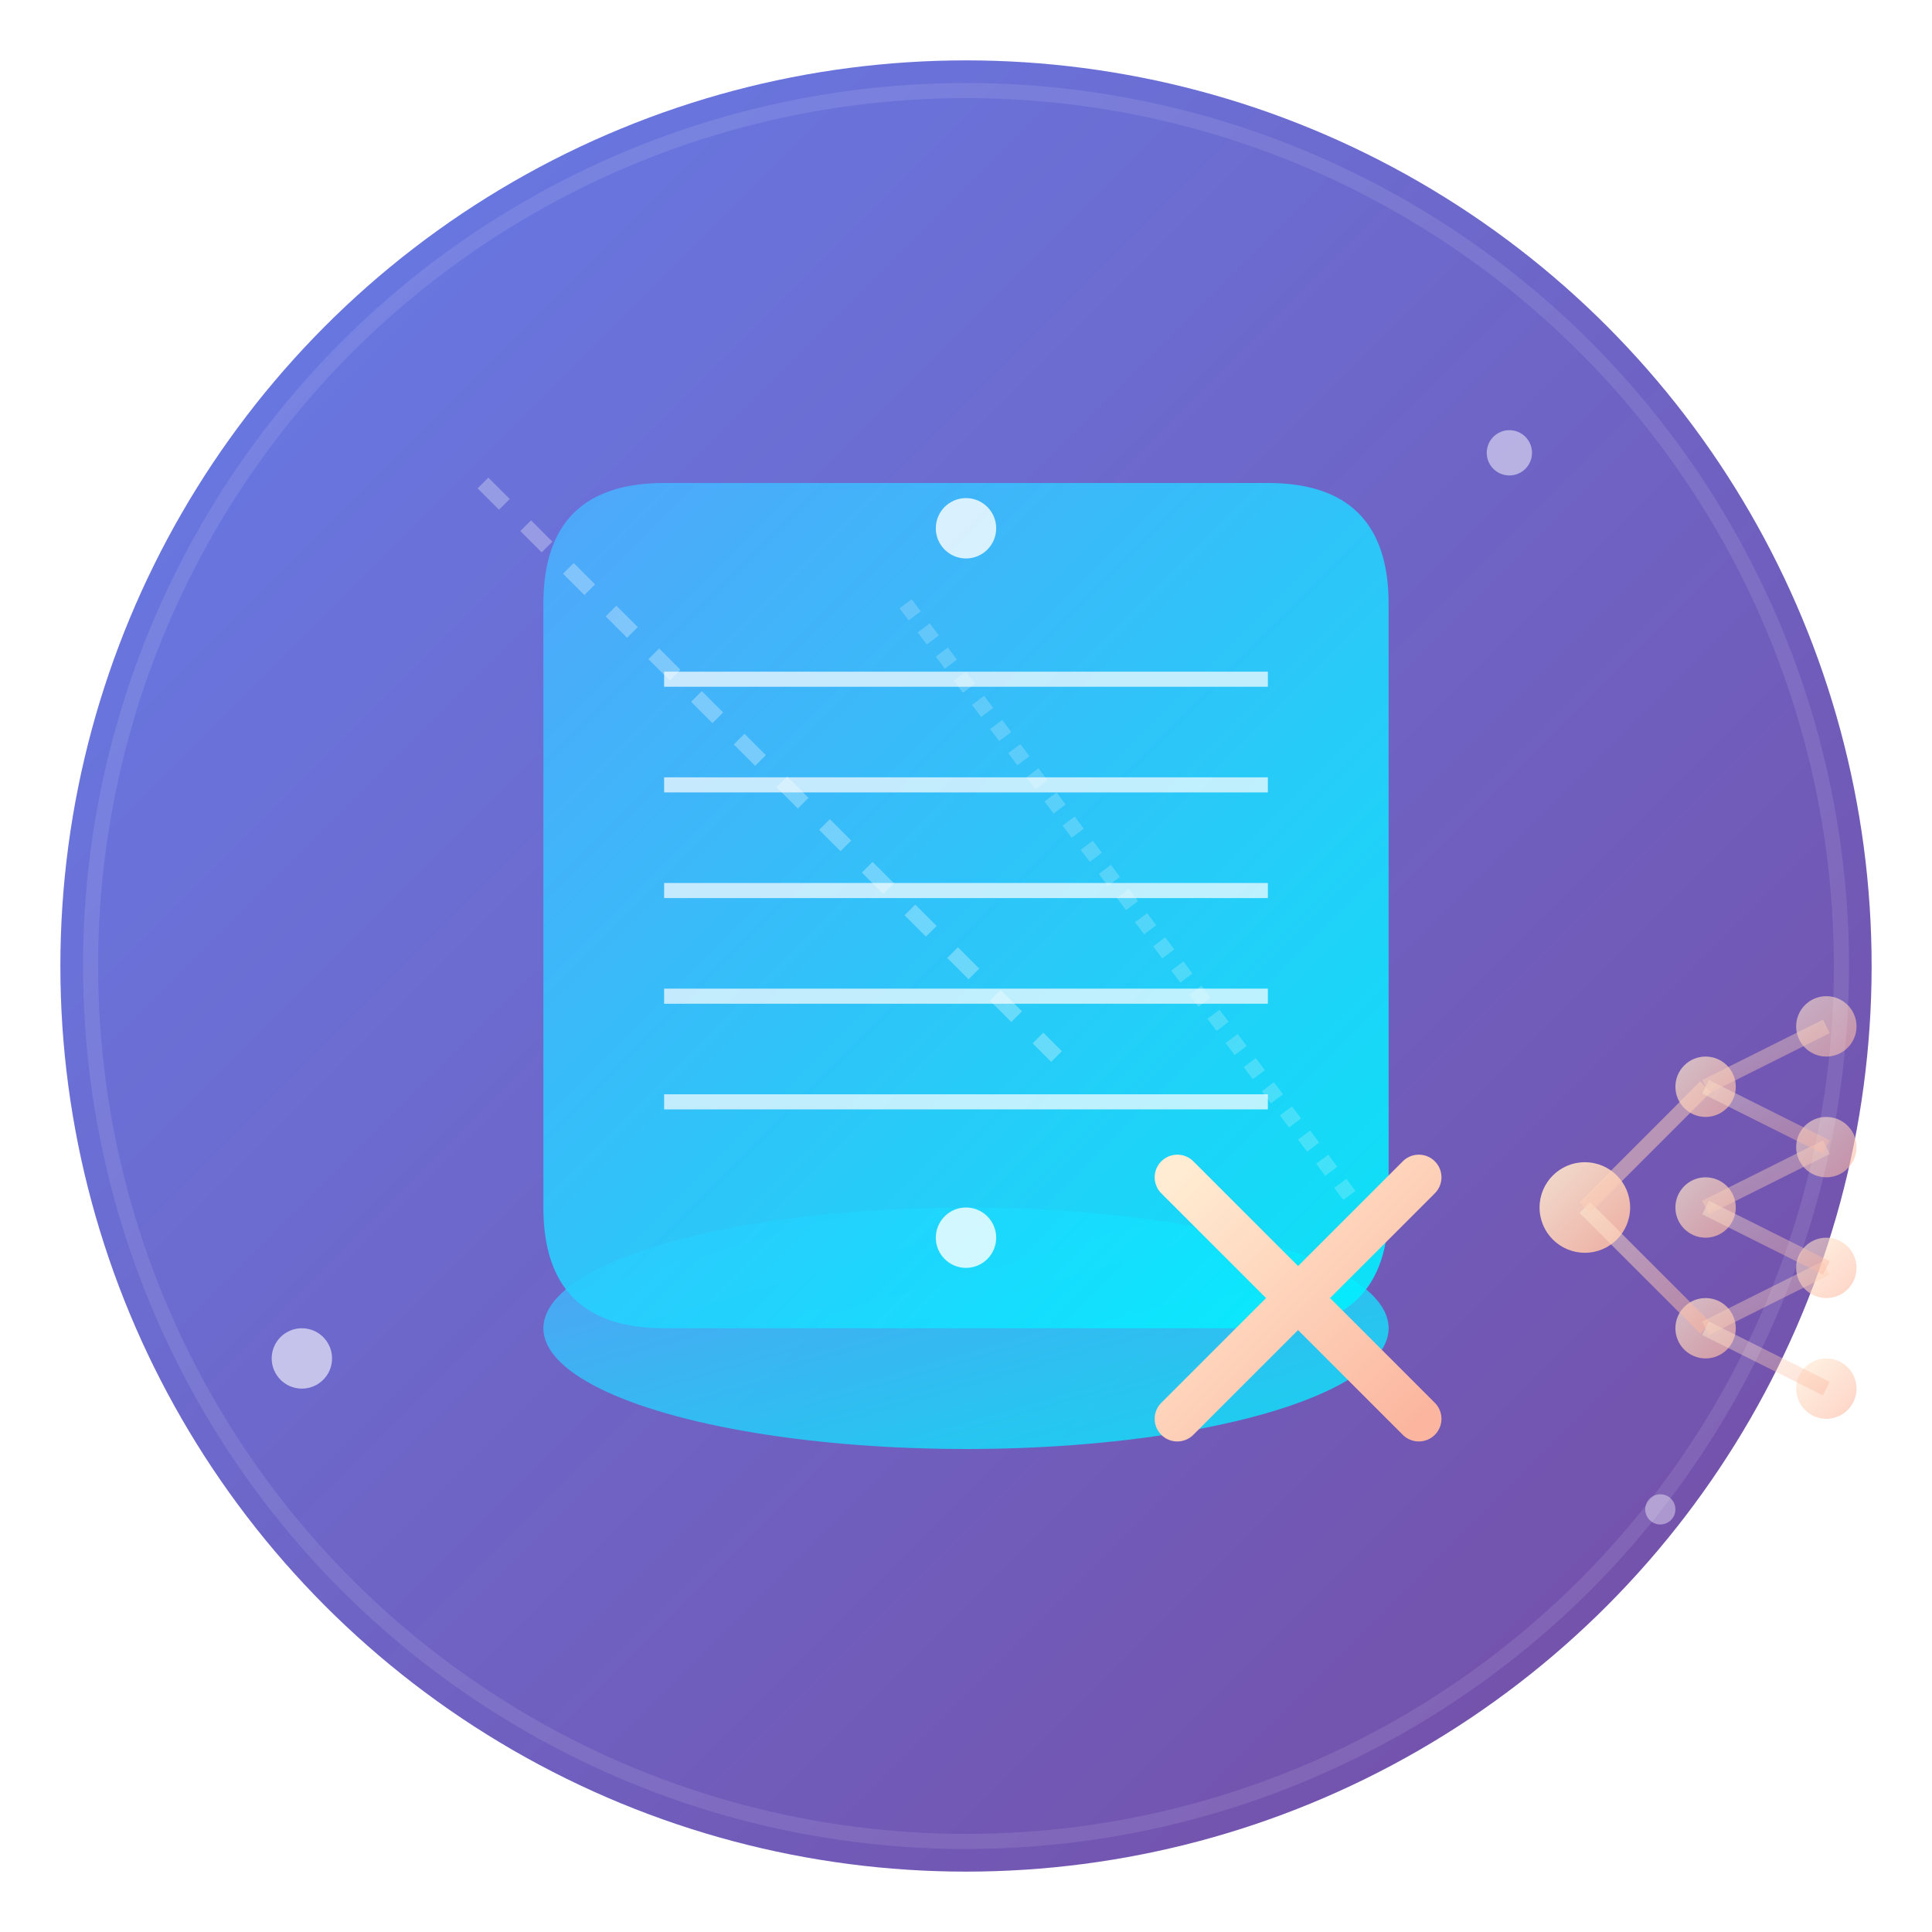 <svg width="128" height="128" viewBox="0 0 128 128" fill="none" xmlns="http://www.w3.org/2000/svg">
  <!-- Background Circle with Gradient -->
  <defs>
    <linearGradient id="bgGradient" x1="0%" y1="0%" x2="100%" y2="100%">
      <stop offset="0%" style="stop-color:#667eea;stop-opacity:1" />
      <stop offset="100%" style="stop-color:#764ba2;stop-opacity:1" />
    </linearGradient>
    <linearGradient id="dbGradient" x1="0%" y1="0%" x2="100%" y2="100%">
      <stop offset="0%" style="stop-color:#4facfe;stop-opacity:1" />
      <stop offset="100%" style="stop-color:#00f2fe;stop-opacity:1" />
    </linearGradient>
    <linearGradient id="playGradient" x1="0%" y1="0%" x2="100%" y2="100%">
      <stop offset="0%" style="stop-color:#ffecd2;stop-opacity:1" />
      <stop offset="100%" style="stop-color:#fcb69f;stop-opacity:1" />
    </linearGradient>
    <filter id="shadow" x="-20%" y="-20%" width="140%" height="140%">
      <feDropShadow dx="2" dy="4" stdDeviation="3" flood-color="#000000" flood-opacity="0.3"/>
    </filter>
  </defs>
  
  <!-- Main Background Circle -->
  <circle cx="64" cy="64" r="60" fill="url(#bgGradient)" filter="url(#shadow)"/>
  
  <!-- Database Cylinder -->
  <g transform="translate(32, 20)">
    <!-- Database Base -->
    <ellipse cx="32" cy="68" rx="28" ry="8" fill="url(#dbGradient)" opacity="0.8"/>
    
    <!-- Database Body -->
    <path d="M4 20 L4 60 Q4 68 12 68 L52 68 Q60 68 60 60 L60 20 Q60 12 52 12 L12 12 Q4 12 4 20 Z" 
          fill="url(#dbGradient)" opacity="0.9"/>
    
    <!-- Database Lines (Data) -->
    <line x1="12" y1="25" x2="52" y2="25" stroke="white" stroke-width="1" opacity="0.7"/>
    <line x1="12" y1="32" x2="52" y2="32" stroke="white" stroke-width="1" opacity="0.7"/>
    <line x1="12" y1="39" x2="52" y2="39" stroke="white" stroke-width="1" opacity="0.7"/>
    <line x1="12" y1="46" x2="52" y2="46" stroke="white" stroke-width="1" opacity="0.7"/>
    <line x1="12" y1="53" x2="52" y2="53" stroke="white" stroke-width="1" opacity="0.7"/>
    
    <!-- Database Connection Points -->
    <circle cx="32" cy="15" r="2" fill="white" opacity="0.8"/>
    <circle cx="32" cy="62" r="2" fill="white" opacity="0.8"/>
  </g>
  
  <!-- Playground Elements -->
  <g transform="translate(70, 70)">
    <!-- Code Brackets -->
    <path d="M8 8 L16 16 L8 24 M24 8 L16 16 L24 24" 
          stroke="url(#playGradient)" stroke-width="3" stroke-linecap="round" stroke-linejoin="round"/>
    
    <!-- AI Brain/Neural Network -->
    <g transform="translate(35, 10)">
      <!-- Neural Network Nodes -->
      <circle cx="0" cy="0" r="3" fill="url(#playGradient)" opacity="0.9"/>
      <circle cx="8" cy="8" r="2" fill="url(#playGradient)" opacity="0.7"/>
      <circle cx="8" cy="0" r="2" fill="url(#playGradient)" opacity="0.7"/>
      <circle cx="8" cy="-8" r="2" fill="url(#playGradient)" opacity="0.7"/>
      <circle cx="16" cy="12" r="2" fill="url(#playGradient)" opacity="0.6"/>
      <circle cx="16" cy="4" r="2" fill="url(#playGradient)" opacity="0.6"/>
      <circle cx="16" cy="-4" r="2" fill="url(#playGradient)" opacity="0.6"/>
      <circle cx="16" cy="-12" r="2" fill="url(#playGradient)" opacity="0.6"/>
      
      <!-- Neural Network Connections -->
      <line x1="0" y1="0" x2="8" y2="8" stroke="url(#playGradient)" stroke-width="1" opacity="0.5"/>
      <line x1="0" y1="0" x2="8" y2="0" stroke="url(#playGradient)" stroke-width="1" opacity="0.5"/>
      <line x1="0" y1="0" x2="8" y2="-8" stroke="url(#playGradient)" stroke-width="1" opacity="0.5"/>
      <line x1="8" y1="8" x2="16" y2="12" stroke="url(#playGradient)" stroke-width="1" opacity="0.4"/>
      <line x1="8" y1="8" x2="16" y2="4" stroke="url(#playGradient)" stroke-width="1" opacity="0.4"/>
      <line x1="8" y1="0" x2="16" y2="4" stroke="url(#playGradient)" stroke-width="1" opacity="0.4"/>
      <line x1="8" y1="0" x2="16" y2="-4" stroke="url(#playGradient)" stroke-width="1" opacity="0.4"/>
      <line x1="8" y1="-8" x2="16" y2="-4" stroke="url(#playGradient)" stroke-width="1" opacity="0.4"/>
      <line x1="8" y1="-8" x2="16" y2="-12" stroke="url(#playGradient)" stroke-width="1" opacity="0.4"/>
    </g>
  </g>
  
  <!-- Floating Data Particles -->
  <circle cx="20" cy="90" r="2" fill="white" opacity="0.6">
    <animate attributeName="opacity" values="0.6;1;0.6" dur="2s" repeatCount="indefinite"/>
  </circle>
  <circle cx="100" cy="30" r="1.5" fill="white" opacity="0.5">
    <animate attributeName="opacity" values="0.5;1;0.5" dur="1.5s" repeatCount="indefinite"/>
  </circle>
  <circle cx="110" cy="100" r="1" fill="white" opacity="0.4">
    <animate attributeName="opacity" values="0.4;1;0.4" dur="3s" repeatCount="indefinite"/>
  </circle>
  
  <!-- Connection Lines -->
  <line x1="32" y1="32" x2="70" y2="70" stroke="white" stroke-width="1" opacity="0.3" stroke-dasharray="2,2"/>
  <line x1="60" y1="40" x2="90" y2="80" stroke="white" stroke-width="1" opacity="0.2" stroke-dasharray="1,1"/>
  
  <!-- Glow Effect -->
  <circle cx="64" cy="64" r="58" fill="none" stroke="white" stroke-width="1" opacity="0.1"/>
</svg>
